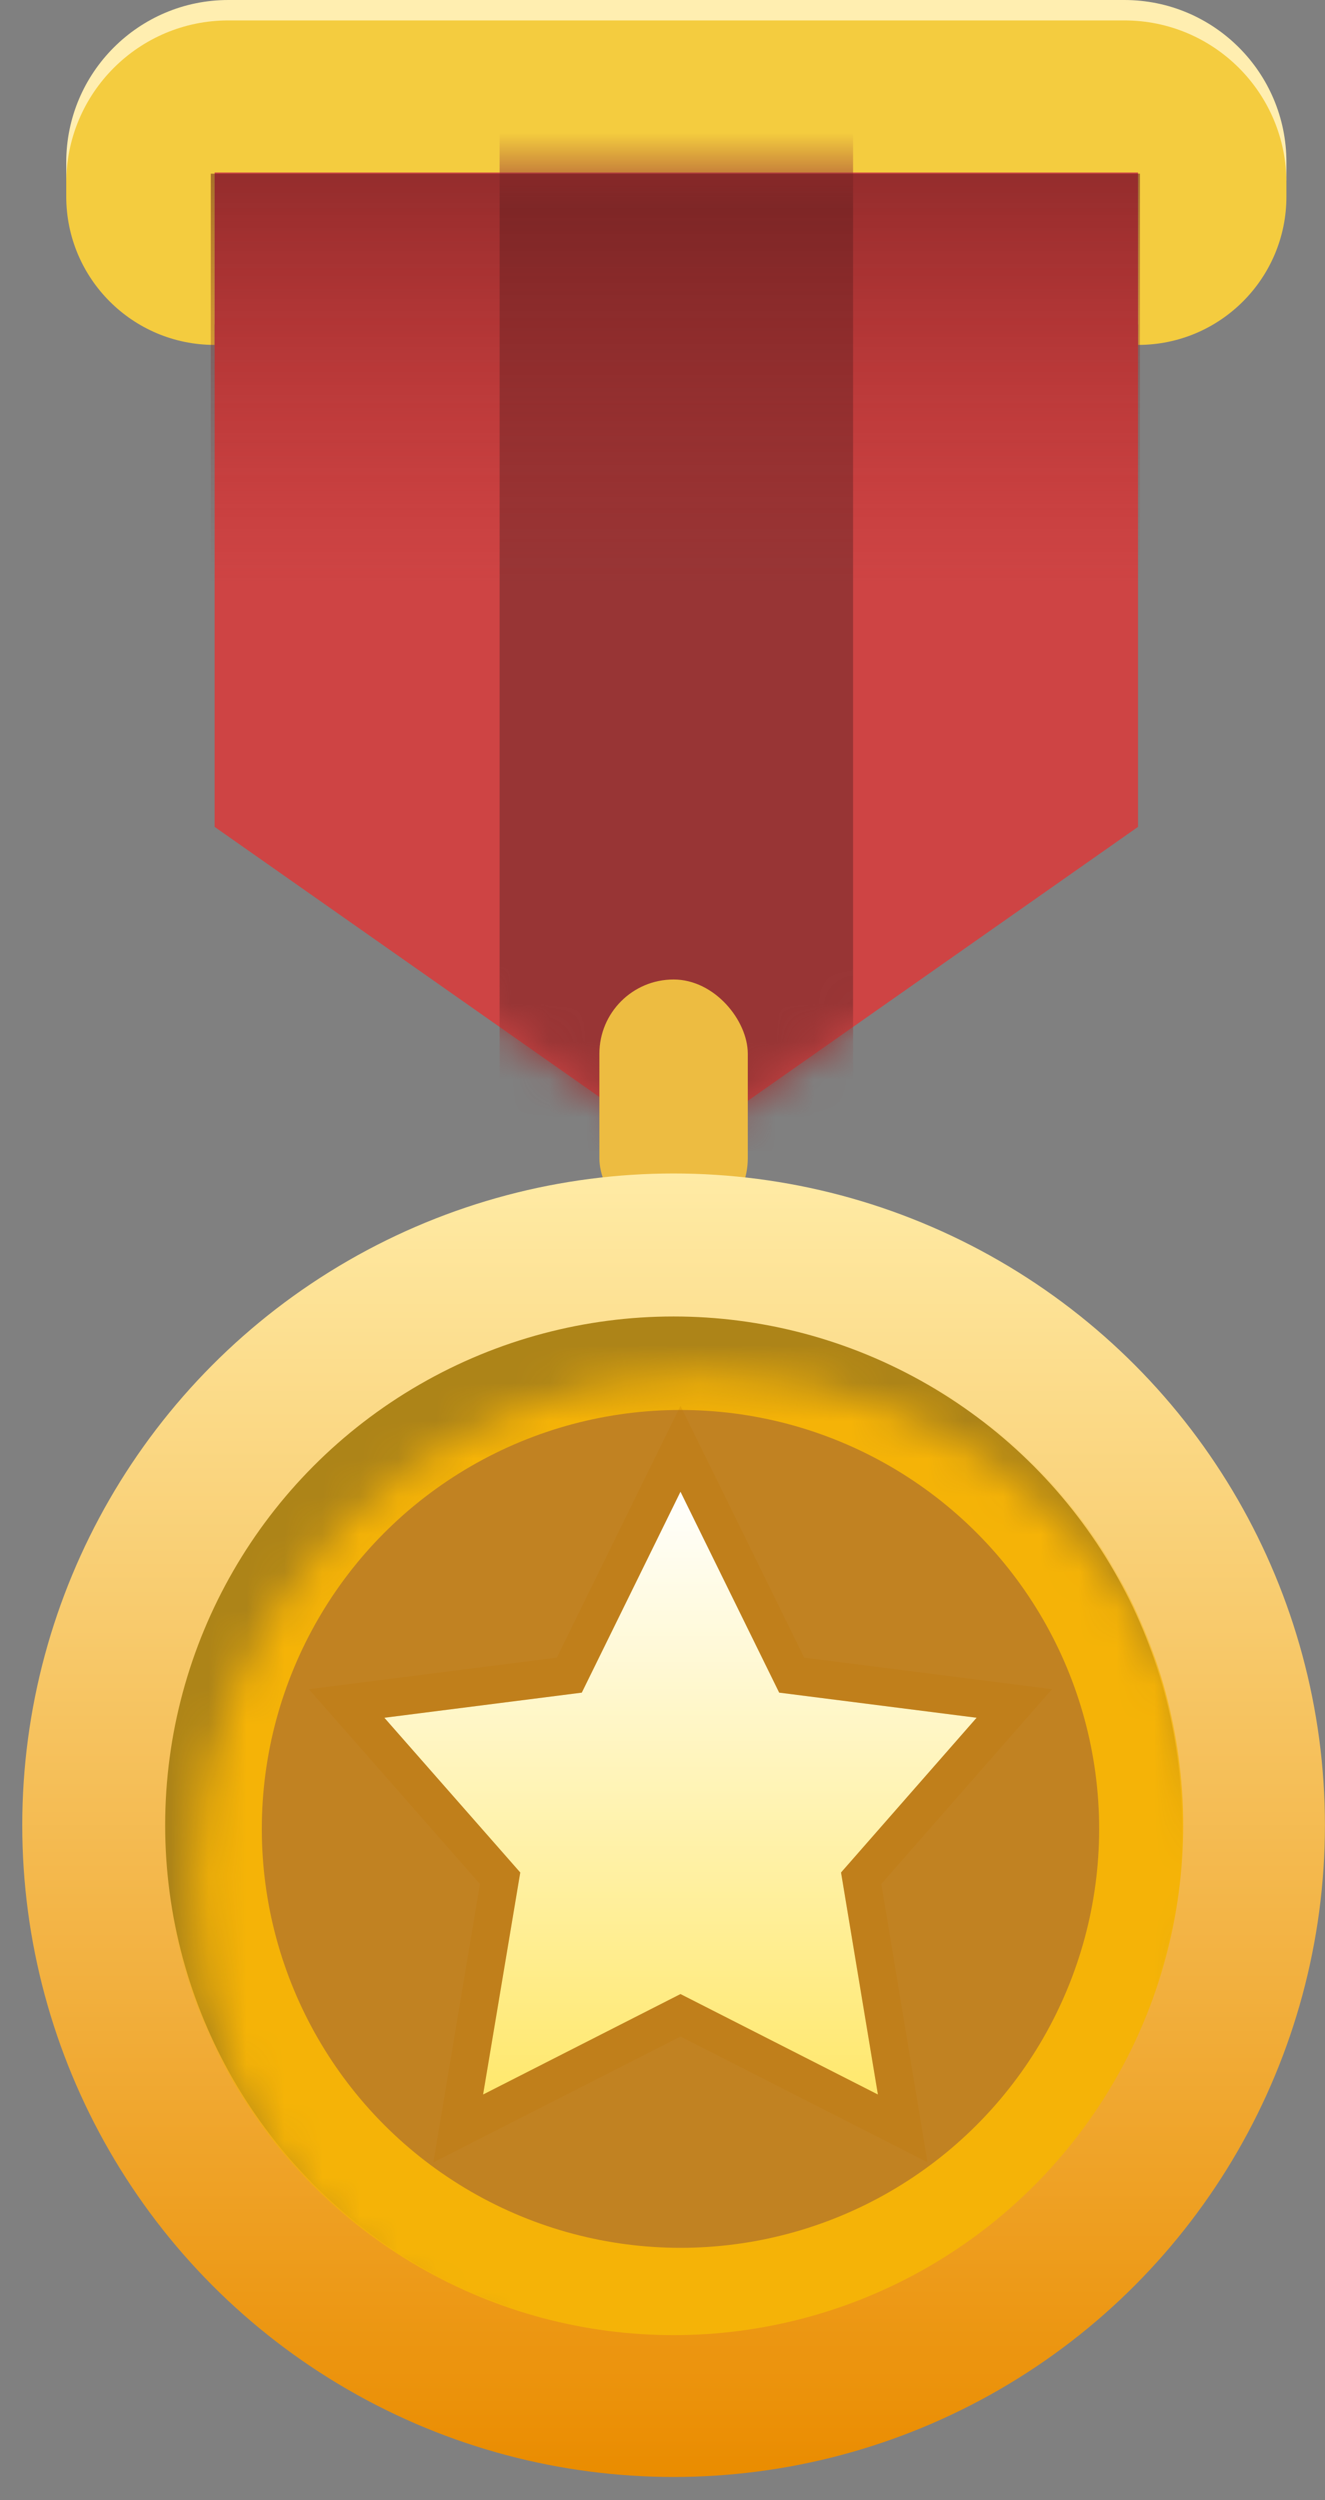 <svg width="35" height="66" viewBox="0 0 35 66" fill="none" xmlns="http://www.w3.org/2000/svg">
<rect x="0" y="0" width="35" height="66" fill="#808080" stroke="none"/>
<path d="M1.75 4.283C1.75 1.918 3.668 0 6.033 0H29.698C32.064 0 33.981 1.918 33.981 4.283V4.649C33.981 6.812 32.227 8.566 30.064 8.566V4.065H5.667V8.566C3.504 8.566 1.75 6.812 1.75 4.649V4.283Z" fill="#FFEEB0"/>
<path d="M1.75 4.822C1.75 2.457 3.668 0.539 6.033 0.539H29.698C32.064 0.539 33.981 2.457 33.981 4.822V5.188C33.981 7.351 32.227 9.105 30.064 9.105V4.605H5.667V9.105C3.504 9.105 1.75 7.351 1.75 5.188V4.822Z" fill="#F4CC3F"/>
<path d="M5.669 4.555H30.061V21.828L17.865 30.385L5.669 21.828V4.555Z" fill="#CE4444"/>
<mask id="mask0_80_1630" style="mask-type:alpha" maskUnits="userSpaceOnUse" x="5" y="4" width="26" height="27">
<path d="M5.676 4.555H30.056V21.831L17.866 30.385L5.676 21.831V4.555Z" fill="#AF3B3B"/>
</mask>
<g mask="url(#mask0_80_1630)">
<rect x="13.197" y="-5.698" width="9.337" height="36.083" fill="#983535"/>
</g>
<rect x="15.833" y="25.857" width="3.92" height="6.679" rx="1.96" fill="#EDBC41"/>
<circle cx="17.793" cy="48.183" r="17.205" fill="url(#paint0_linear_80_1630)"/>
<circle cx="17.793" cy="48.183" r="13.43" fill="#AD8418"/>
<mask id="mask1_80_1630" style="mask-type:alpha" maskUnits="userSpaceOnUse" x="5" y="36" width="28" height="28">
<circle cx="18.605" cy="49.714" r="13.461" fill="#C28B37"/>
</mask>
<g mask="url(#mask1_80_1630)">
<circle cx="17.793" cy="48.183" r="13.461" fill="#F5B307"/>
</g>
<circle cx="17.975" cy="48.28" r="11.059" fill="#C18222"/>
<path d="M17.975 39.379L20.582 44.683L25.797 45.346L22.216 49.431L23.19 55.292L17.975 52.64L12.761 55.292L13.743 49.431L10.153 45.346L15.368 44.683L17.975 39.379Z" fill="url(#paint1_linear_80_1630)"/>
<path d="M18.424 39.158L17.975 38.245L17.526 39.158L15.038 44.221L10.09 44.85L9.156 44.969L9.778 45.676L13.21 49.583L12.268 55.21L12.104 56.188L12.987 55.738L17.975 53.201L22.963 55.738L23.845 56.187L23.683 55.211L22.748 49.583L26.173 45.676L26.793 44.969L25.86 44.85L20.913 44.221L18.424 39.158Z" stroke="#C17502" stroke-opacity="0.2"/>
<path opacity="0.5" d="M30.112 15.374L5.568 15.374L5.568 4.585L30.112 4.585L30.112 15.374Z" fill="url(#paint2_linear_80_1630)"/>
<defs>
<linearGradient id="paint0_linear_80_1630" x1="17.793" y1="30.979" x2="17.793" y2="65.388" gradientUnits="userSpaceOnUse">
<stop stop-color="#FFEBA5"/>
<stop offset="1" stop-color="#EA8C00"/>
</linearGradient>
<linearGradient id="paint1_linear_80_1630" x1="17.975" y1="39.379" x2="17.975" y2="55.292" gradientUnits="userSpaceOnUse">
<stop stop-color="white"/>
<stop offset="0" stop-color="#FFFFFD"/>
<stop offset="1" stop-color="#FFE86D"/>
</linearGradient>
<linearGradient id="paint2_linear_80_1630" x1="17.84" y1="15.374" x2="17.84" y2="4.585" gradientUnits="userSpaceOnUse">
<stop stop-color="#A21D1D" stop-opacity="0"/>
<stop offset="1" stop-color="#5A1414"/>
</linearGradient>
</defs>
</svg>
